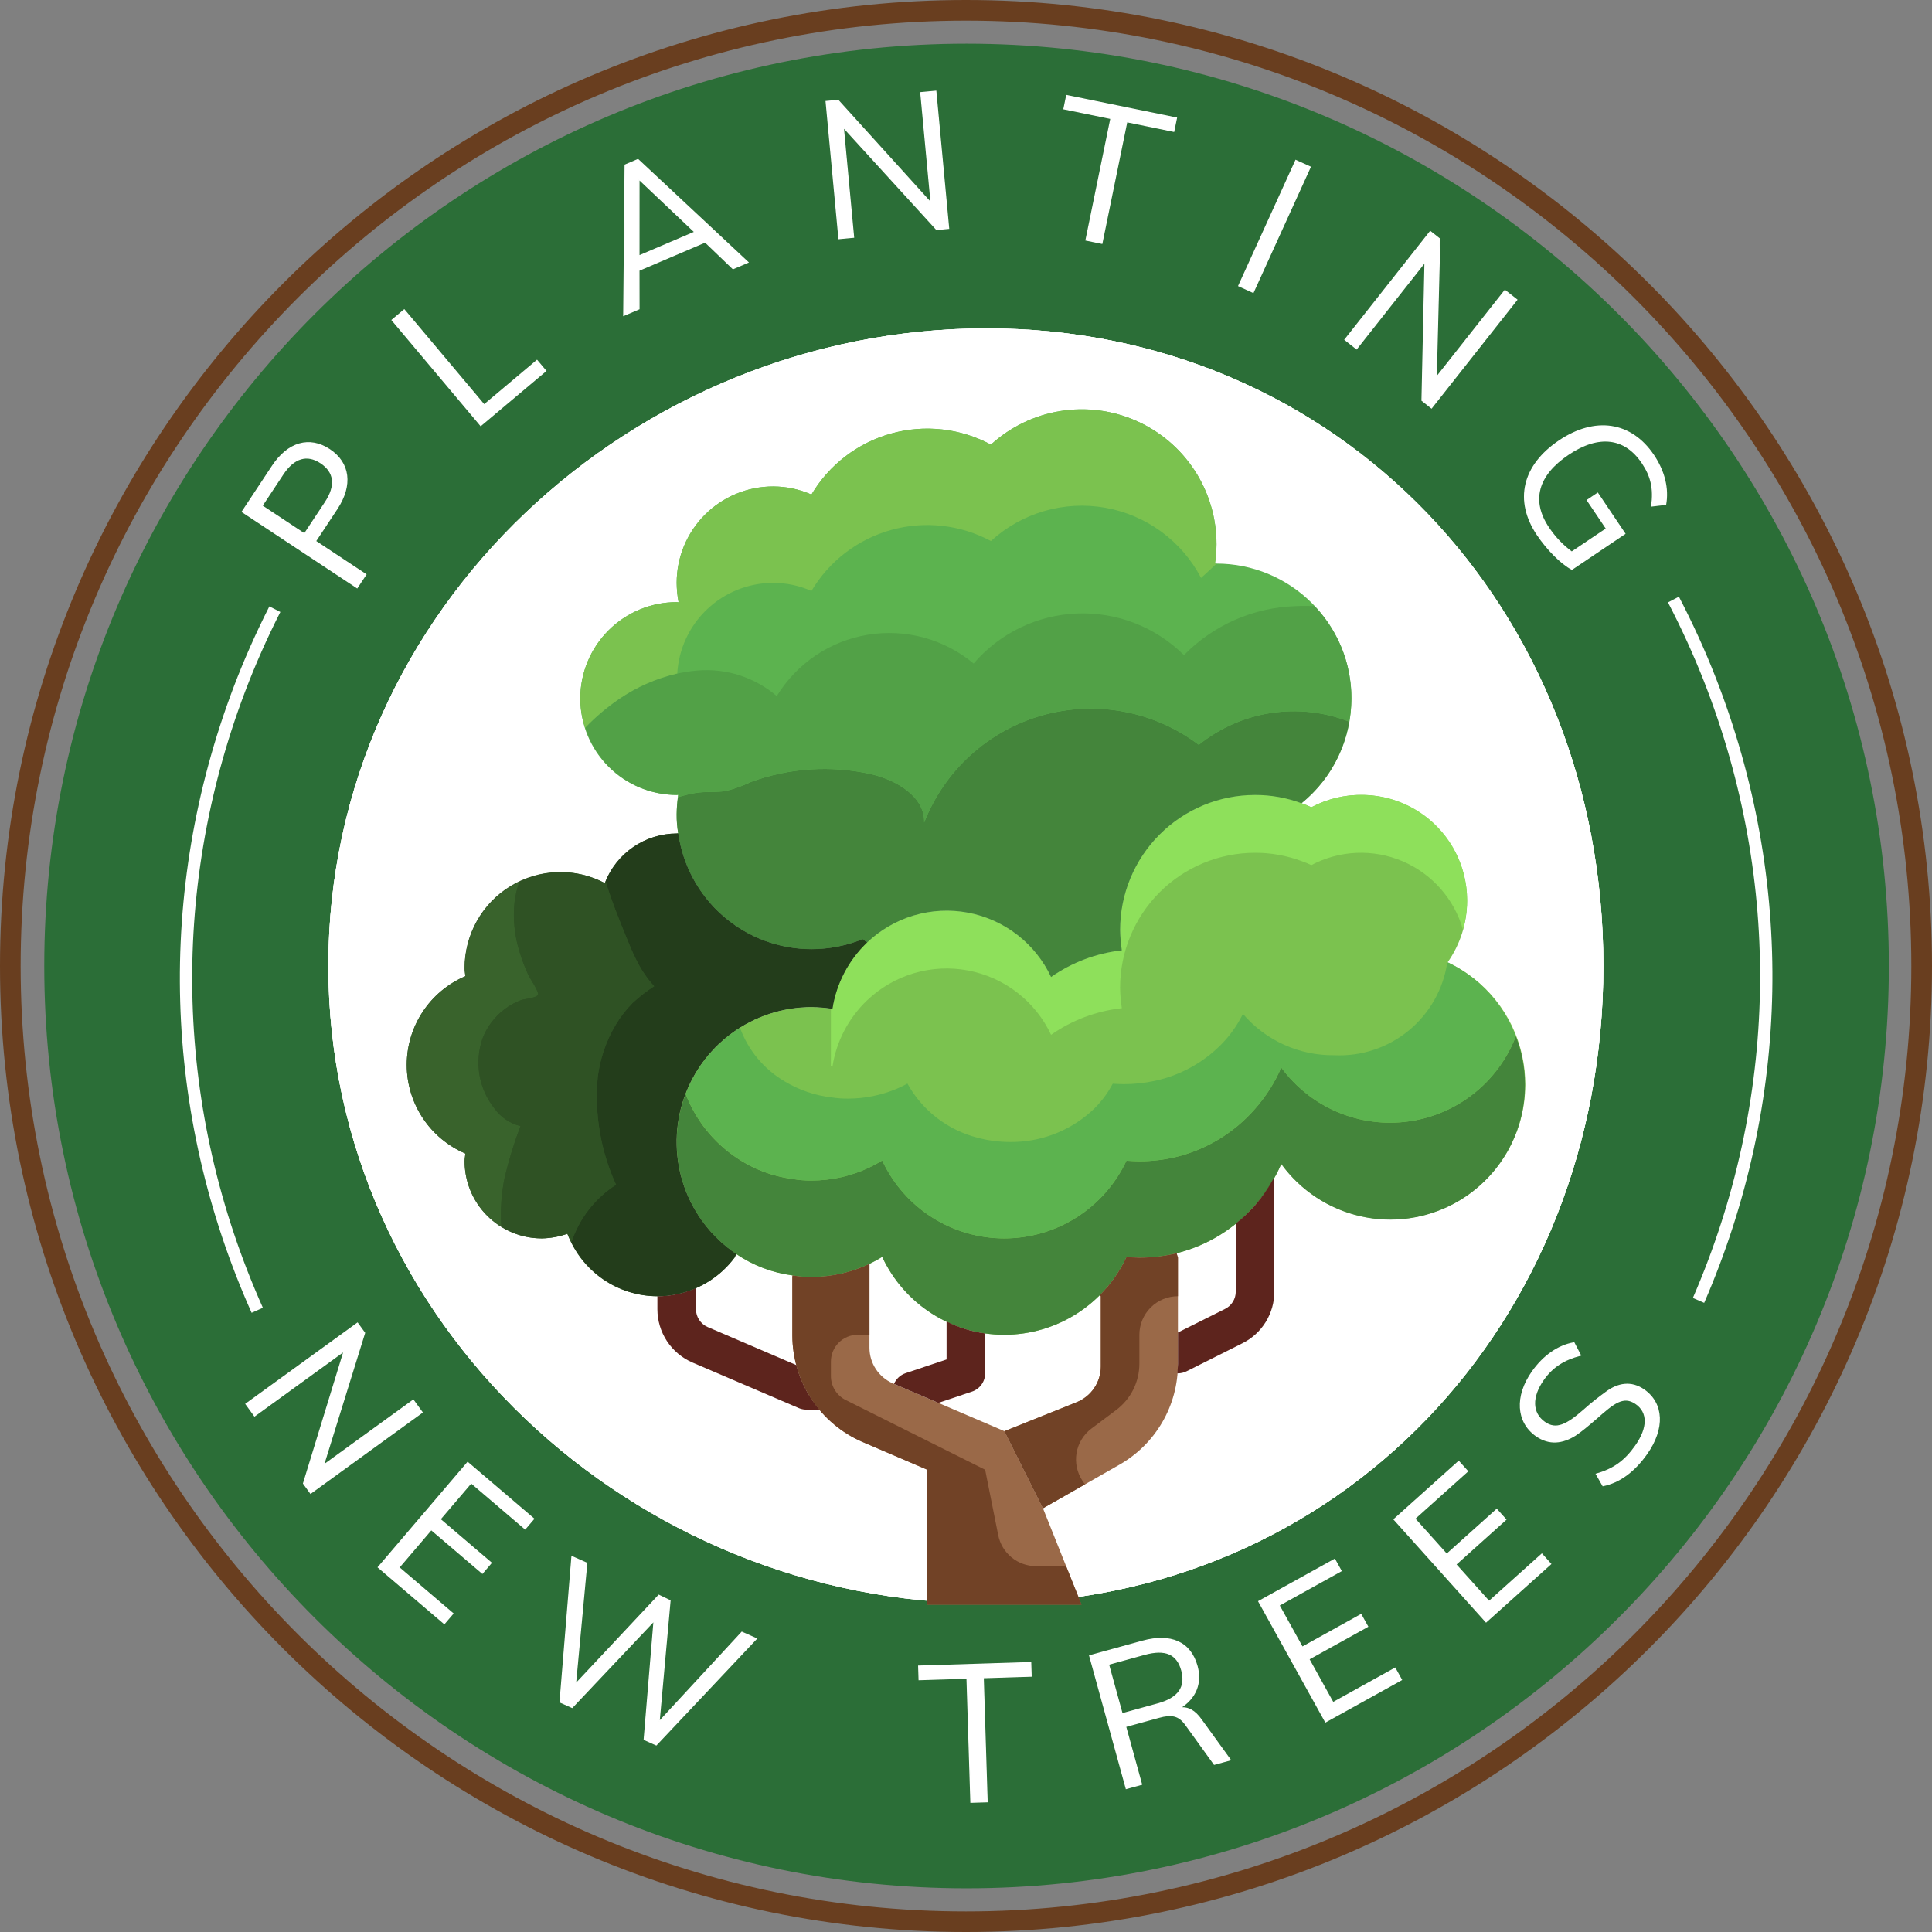 <svg width="1200" height="1200" viewBox="0 0 1200 1200" fill="none" xmlns="http://www.w3.org/2000/svg">
<rect x="0" y="0" width="1200" height="1200" fill="#808080" stroke="none"/>
<path d="M599.986 12.828C276.218 12.828 12.827 276.237 12.827 600.005C12.827 923.783 276.218 1187.22 599.986 1187.22C923.763 1187.22 1187.16 923.783 1187.16 600.005C1187.16 276.237 923.763 12.828 599.986 12.828ZM599.986 1200C269.164 1200 0 930.838 0 600.005C0 269.152 269.164 -1.85236e-05 599.986 -1.85236e-05C930.836 -1.85236e-05 1200 269.152 1200 600.005C1200 930.838 930.836 1200 599.986 1200Z" fill="#693E1F"/>
<path d="M600.318 1172.87C284.452 1172.87 27.489 915.889 27.489 599.986C27.489 284.06 284.452 27.148 600.318 27.148C916.221 27.148 1173.2 284.06 1173.2 599.986C1173.2 915.889 916.221 1172.87 600.318 1172.87Z" fill="#2B6E37"/>
<path d="M599.984 993.316C818.765 993.316 996.83 815.258 996.83 596.41C996.83 377.584 818.765 199.532 599.984 199.532C381.126 199.532 203.148 377.584 203.148 596.41C203.148 815.258 381.126 993.316 599.984 993.316Z" fill="white"/>
<path d="M1058.5 809.235L1051.47 806.191C1104.61 683.722 1107.11 547.802 1058.49 423.495C1052.04 407.017 1044.47 390.41 1036.01 374.15L1042.8 370.612C1051.38 387.117 1059.07 403.978 1065.61 420.707C1114.98 546.918 1112.45 684.885 1058.5 809.235" fill="white"/>
<path d="M156.286 815.407C101.02 691.642 97.017 553.697 145.031 426.977C151.395 410.178 158.898 393.233 167.307 376.642L174.136 380.106C165.84 396.453 158.455 413.143 152.186 429.688C104.893 554.506 108.835 690.381 163.281 812.288L156.286 815.407" fill="white"/>
<g clip-path="url(#clip0)">
<path d="M1008.65 599.936C1008.65 825.682 838.836 1008.68 613.097 1008.68C387.36 1008.68 191.179 825.682 191.179 599.936C191.179 374.191 387.36 191.188 613.097 191.188C838.836 191.188 1008.65 374.191 1008.65 599.936Z" fill="#2B6E37"/>
<path d="M1008.65 599.936C1008.65 825.682 838.836 1008.68 613.097 1008.68C387.36 1008.68 191.179 825.682 191.179 599.936C191.179 374.191 387.36 191.188 613.097 191.188C838.836 191.188 1008.65 374.191 1008.65 599.936Z" fill="#2B6E37"/>
<path d="M1008.65 599.936C1008.65 825.682 838.836 1008.68 613.097 1008.68C387.36 1008.68 191.179 825.682 191.179 599.936C191.179 374.191 387.36 191.188 613.097 191.188C838.836 191.188 1008.65 374.191 1008.65 599.936Z" fill="#2B6E37"/>
<path d="M995.875 599.936C995.875 822.154 831.37 995.91 612.687 995.91C394.003 995.91 203.952 822.154 203.952 599.936C203.952 377.718 394.003 203.962 612.687 203.962C831.37 203.962 995.875 377.718 995.875 599.936Z" fill="white"/>
<path d="M995.875 599.936C995.875 822.154 831.37 995.91 612.687 995.91C394.003 995.91 203.952 822.154 203.952 599.936C203.952 377.718 394.003 203.962 612.687 203.962C831.37 203.962 995.875 377.718 995.875 599.936Z" fill="white"/>
<path d="M995.875 599.936C995.875 822.154 831.37 995.91 612.687 995.91C394.003 995.91 203.952 822.154 203.952 599.936C203.952 377.718 394.003 203.962 612.687 203.962C831.37 203.962 995.875 377.718 995.875 599.936Z" fill="white"/>
<path d="M500.764 863.545L434.784 835.285C430.492 833.415 426.835 830.334 424.262 826.423C421.689 822.51 420.31 817.932 420.295 813.251V805.107L420.056 803.909C434.506 801.05 447.388 792.947 456.219 781.157L457.297 778.881C467.74 786.011 479.721 790.566 492.262 792.175L492.142 793.133V829.537C492.157 841.411 495.118 853.099 500.764 863.545Z" fill="white"/>
<path d="M599.916 825.584V853.006L566.266 864.261L554.531 859.231C550.239 857.364 546.581 854.283 544.008 850.372C541.436 846.458 540.056 841.88 540.041 837.197V784.988C542.754 783.695 545.39 782.257 547.945 780.678C552.988 791.379 560.217 800.906 569.168 808.639C578.12 816.377 588.596 822.148 599.916 825.584Z" fill="white"/>
<path d="M623.865 829.057C634.857 829.088 645.748 826.929 655.905 822.716C666.059 818.501 675.274 812.314 683.019 804.509L683.737 805.107V848.817C683.716 853.595 682.271 858.254 679.581 862.201C676.893 866.148 673.084 869.204 668.65 870.971L623.865 888.933L566.267 864.265L599.913 853.007V825.585C607.687 827.894 615.754 829.065 623.865 829.057Z" fill="white"/>
<path d="M779.531 748.583V802.231C779.529 806.689 778.285 811.055 775.937 814.841C773.587 818.627 770.23 821.685 766.24 823.667L731.633 841.031V781.155L730.795 778.401C749.712 773.693 766.728 763.282 779.531 748.583Z" fill="white"/>
<path d="M731.634 781.157V847.259C731.639 859.923 728.298 872.361 721.947 883.318C715.596 894.275 706.463 903.357 695.471 909.647L647.813 936.831L623.863 888.931L668.648 870.969C673.085 869.201 676.894 866.146 679.582 862.199C682.269 858.252 683.717 853.592 683.735 848.815V805.107L683.017 804.507C689.925 797.65 695.558 789.623 699.663 780.797C702.297 780.917 704.931 781.157 707.687 781.157C715.474 781.162 723.229 780.237 730.796 778.4L731.634 781.157Z" fill="#9A6948"/>
<path d="M566.265 864.267L623.863 888.934L647.812 936.834L671.762 996.711H575.964V912.884L535.73 895.64C522.819 890.061 511.816 880.836 504.073 869.095C496.333 857.351 492.184 843.604 492.141 829.538V793.134L492.261 792.176C496.177 792.864 500.144 793.183 504.117 793.134C516.547 793.109 528.817 790.329 540.039 784.993V837.202C540.055 841.885 541.434 846.463 544.006 850.377C546.579 854.288 550.237 857.366 554.529 859.236L566.265 864.267Z" fill="#9A6948"/>
<path d="M538.607 585.367C527.078 596.349 519.501 610.832 517.051 626.561C512.77 625.899 508.45 625.541 504.12 625.483C486.151 625.47 468.649 631.231 454.203 641.917C439.757 652.603 429.126 667.65 423.88 684.838C418.633 702.026 419.049 720.442 425.067 737.377C431.084 754.309 442.384 768.861 457.299 778.883L456.221 781.159C447.39 792.949 434.507 801.052 420.057 803.911C416.201 804.736 412.266 805.137 408.322 805.109C396.163 805.086 384.301 801.359 374.312 794.428C364.322 787.497 356.68 777.69 352.4 766.309C347.283 768.125 341.903 769.096 336.474 769.183C323.77 769.183 311.587 764.137 302.605 755.152C293.622 746.17 288.575 733.987 288.575 721.283C288.575 719.607 288.934 718.051 289.054 716.493C278.254 711.892 269.044 704.217 262.571 694.423C256.098 684.631 252.646 673.148 252.646 661.409C252.646 649.668 256.098 638.187 262.571 628.395C269.044 618.6 278.254 610.926 289.054 606.323C288.934 604.767 288.575 603.211 288.575 601.533C288.494 591.265 291.076 581.149 296.07 572.177C301.063 563.202 308.298 555.676 317.067 550.332C325.837 544.99 335.841 542.011 346.105 541.687C356.369 541.362 366.542 543.705 375.631 548.485C379.101 539.446 385.224 531.67 393.196 526.177C401.168 520.685 410.615 517.732 420.296 517.709L421.254 517.589C424.058 537.564 433.99 555.852 449.219 569.081C464.449 582.309 483.949 589.582 504.12 589.559C514.997 589.541 525.772 587.428 535.853 583.331C536.719 584.076 537.638 584.756 538.607 585.367Z" fill="#2F5224"/>
<path d="M839.405 433.88C839.415 446.346 836.633 458.655 831.266 469.906C825.901 481.16 818.084 491.067 808.389 498.904C799.157 495.473 789.383 493.729 779.53 493.754C757.3 493.754 735.979 502.586 720.261 518.307C704.54 534.026 695.709 555.347 695.709 577.58C695.765 581.831 696.125 586.072 696.787 590.275C680.984 592.007 665.869 597.691 652.84 606.798C648.015 596.523 640.818 587.541 631.842 580.592C622.865 573.644 612.365 568.93 601.207 566.836C590.051 564.743 578.555 565.331 567.67 568.552C556.788 571.774 546.822 577.534 538.602 585.365C537.633 584.754 536.714 584.074 535.848 583.328C525.767 587.424 514.995 589.536 504.115 589.554C483.944 589.577 464.444 582.304 449.216 569.076C433.985 555.85 424.054 537.562 421.25 517.584C420.564 513.67 420.244 509.703 420.292 505.73C420.309 501.679 420.629 497.637 421.25 493.634C420.891 493.634 420.651 493.754 420.292 493.754C404.412 493.754 389.184 487.447 377.956 476.216C366.726 464.988 360.419 449.76 360.419 433.88C360.419 417.999 366.726 402.77 377.956 391.541C389.184 380.313 404.412 374.005 420.292 374.005C420.771 374.005 421.13 374.124 421.49 374.124C420.723 370.137 420.324 366.089 420.292 362.03C420.292 346.15 426.6 330.92 437.829 319.691C449.056 308.463 464.286 302.154 480.165 302.154C488.373 302.143 496.492 303.857 503.995 307.184C515 288.644 532.739 275.069 553.51 269.29C574.279 263.512 596.481 265.976 615.479 276.169C627.466 265.209 642.382 257.976 658.412 255.351C674.439 252.727 690.883 254.825 705.738 261.39C720.596 267.954 733.218 278.701 742.07 292.32C750.919 305.938 755.614 321.838 755.583 338.079C755.571 342.09 755.249 346.093 754.623 350.054H755.583C777.813 350.054 799.134 358.886 814.852 374.606C830.573 390.327 839.405 411.648 839.405 433.88Z" fill="#5CB34F"/>
<path d="M599.913 825.58C588.591 822.147 578.12 816.373 569.166 808.638C560.215 800.905 552.985 791.378 547.942 780.674C545.388 782.253 542.751 783.691 540.038 784.987C528.814 790.323 516.546 793.103 504.116 793.128C500.143 793.177 496.176 792.858 492.26 792.17C479.719 790.561 467.738 786.006 457.295 778.878C442.38 768.857 431.081 754.305 425.063 737.373C419.046 720.438 418.63 702.021 423.876 684.833C429.123 667.643 439.753 652.599 454.202 641.912C468.648 631.226 486.147 625.463 504.116 625.478C508.446 625.534 512.768 625.895 517.047 626.556C519.5 610.825 527.076 596.345 538.603 585.362C546.823 577.535 556.786 571.771 567.671 568.55C578.557 565.328 590.052 564.741 601.208 566.836C612.367 568.928 622.866 573.644 631.843 580.593C640.82 587.541 648.016 596.521 652.841 606.798C665.87 597.688 680.983 592.004 696.788 590.272C696.126 586.072 695.766 581.829 695.71 577.578C695.71 555.347 704.541 534.026 720.26 518.305C735.981 502.586 757.301 493.754 779.531 493.754C789.382 493.729 799.158 495.471 808.391 498.902C810.475 499.617 812.516 500.458 814.499 501.418C824.536 496.087 835.783 493.443 847.146 493.744C858.509 494.048 869.598 497.287 879.339 503.145C889.08 509.003 897.137 517.283 902.732 527.18C908.324 537.074 911.259 548.248 911.254 559.616C911.228 573.25 907.005 586.548 899.16 597.696C910.73 603.125 920.91 611.129 928.914 621.094C936.917 631.06 942.537 642.725 945.342 655.197C948.144 667.669 948.06 680.616 945.092 693.052C942.126 705.483 936.353 717.073 928.219 726.934C920.082 736.793 909.803 744.664 898.159 749.939C886.515 755.215 873.821 757.759 861.043 757.376C848.268 756.99 835.748 753.689 824.441 747.724C813.137 741.757 803.345 733.288 795.817 722.954C791.768 732.299 786.273 740.947 779.531 748.583C766.728 763.282 749.712 773.69 730.795 778.401C723.228 780.235 715.47 781.16 707.683 781.155C704.93 781.155 702.296 780.915 699.662 780.794C692.91 795.203 682.196 807.394 668.774 815.939C655.353 824.484 639.775 829.034 623.862 829.055C615.754 829.06 607.687 827.89 599.913 825.58Z" fill="#7BC24F"/>
<path d="M863.358 697.331C850.202 697.324 837.233 694.22 825.502 688.27C813.769 682.32 803.602 673.693 795.82 663.083C791.771 672.428 786.276 681.076 779.535 688.709C766.729 703.409 749.715 713.819 730.798 718.528C723.232 720.364 715.473 721.289 707.687 721.282C704.933 721.282 702.299 721.044 699.665 720.924C692.914 735.332 682.2 747.523 668.778 756.068C655.356 764.614 639.776 769.164 623.866 769.182C607.912 769.202 592.288 764.657 578.836 756.086C565.386 747.513 554.664 735.271 547.946 720.804C545.391 722.383 542.752 723.821 540.042 725.114C528.817 730.45 516.547 733.232 504.119 733.258C500.147 733.306 496.177 732.984 492.263 732.3C479.723 730.69 467.742 726.135 457.299 719.008C443.006 709.377 432.026 695.579 425.852 679.49C419.073 697.17 418.492 716.629 424.204 734.683C429.916 752.737 441.582 768.318 457.299 778.882C467.742 786.012 479.723 790.567 492.263 792.174C496.177 792.861 500.147 793.18 504.119 793.132C516.547 793.109 528.817 790.327 540.042 784.99C542.752 783.697 545.391 782.259 547.946 780.678C554.664 795.147 565.386 807.389 578.836 815.96C592.288 824.534 607.912 829.078 623.866 829.058C639.776 829.038 655.356 824.49 668.778 815.945C682.2 807.397 692.914 795.209 699.665 780.798C702.299 780.918 704.933 781.158 707.687 781.158C715.473 781.163 723.232 780.238 730.798 778.404C749.715 773.696 766.729 763.285 779.535 748.586C786.276 740.952 791.771 732.302 795.82 722.96C807.745 739.422 825.257 750.98 845.08 755.471C864.907 759.962 885.688 757.075 903.542 747.357C921.396 737.636 935.096 721.746 942.086 702.658C949.075 683.569 948.873 662.588 941.516 643.637C935.449 659.443 924.73 673.037 910.777 682.622C896.821 692.209 880.288 697.339 863.358 697.331Z" fill="#44853B"/>
<path d="M899.446 597.858L898.907 597.942C896.401 614.499 887.848 629.538 874.899 640.156C861.947 650.773 845.524 656.212 828.796 655.422C818.026 655.563 807.356 653.335 797.541 648.898C787.726 644.458 779.007 637.918 772 629.735C768.516 636.847 763.889 643.339 758.302 648.954C747.093 660.215 732.859 667.984 717.324 671.325C710.938 672.697 704.421 673.389 697.889 673.384C695.567 673.384 693.352 673.205 691.134 673.108C687.604 679.842 682.863 685.872 677.148 690.891C663.412 702.932 645.719 709.487 627.454 709.308C620.661 709.316 613.894 708.439 607.326 706.697C598.124 704.375 589.498 700.185 581.979 694.394C574.461 688.602 568.21 681.329 563.617 673.024C561.499 674.222 559.282 675.264 556.972 676.258C547.408 680.282 537.136 682.359 526.759 682.364C523.426 682.402 520.092 682.162 516.796 681.646C506.389 680.486 496.355 677.083 487.388 671.673C474.541 664.141 464.724 652.364 459.63 638.37C444.233 648.047 432.399 662.468 425.909 679.454C432.084 695.546 443.063 709.341 457.354 718.972C467.797 726.1 479.78 730.655 492.321 732.264C496.214 732.959 500.161 733.291 504.115 733.258C516.546 733.232 528.816 730.453 540.041 725.116C542.751 723.824 545.387 722.383 547.942 720.804C554.663 735.271 565.382 747.516 578.835 756.087C592.287 764.66 607.911 769.202 623.862 769.184C639.774 769.164 655.352 764.617 668.774 756.069C682.196 747.523 692.91 735.332 699.662 720.924C702.295 721.044 704.929 721.284 707.686 721.284C715.472 721.289 723.23 720.365 730.794 718.53C749.714 713.82 766.727 703.412 779.534 688.712C786.273 681.079 791.77 672.429 795.819 663.086C804.696 675.211 816.677 684.722 830.5 690.621C844.323 696.519 859.479 698.589 874.378 696.611C889.276 694.631 903.365 688.682 915.169 679.38C926.974 670.076 936.058 657.768 941.466 643.745C933.897 623.607 918.843 607.167 899.446 597.858Z" fill="#5CB34F"/>
<path d="M500.765 863.545C498.093 858.582 496.018 853.319 494.585 847.87L439.585 824.267C437.431 823.335 435.595 821.797 434.295 819.843C432.998 817.886 432.293 815.597 432.269 813.249V799.957C428.354 801.717 424.258 803.043 420.054 803.909C416.199 804.734 412.263 805.135 408.319 805.107V813.249C408.334 820.274 410.4 827.141 414.263 833.009C418.127 838.877 423.619 843.489 430.065 846.276L496.057 874.561C497.347 875.118 498.726 875.443 500.129 875.519L509.458 876.01C506.122 872.178 503.207 867.998 500.765 863.545Z" fill="#5D241D"/>
<path d="M587.938 820.807V844.384L562.468 852.911C560.869 853.45 559.403 854.321 558.166 855.466C556.927 856.61 555.944 858.005 555.282 859.556L566.252 864.261L582.813 871.353L603.697 864.359C606.08 863.564 608.155 862.041 609.623 860.003C611.095 857.967 611.887 855.517 611.887 853.006V828.195C603.551 827.068 595.458 824.572 587.938 820.807Z" fill="#5D241D"/>
<path d="M791.183 731.687C787.924 737.726 784.015 743.389 779.532 748.586C775.884 752.719 771.876 756.52 767.558 759.949V802.234C767.563 804.474 766.94 806.671 765.76 808.577C764.58 810.483 762.886 812.018 760.876 813.009L731.633 827.632V847.26C731.633 849.199 731.406 851.092 731.25 853.008H731.633C733.498 853.01 735.335 852.573 736.998 851.738L771.595 834.374C777.585 831.413 782.625 826.833 786.146 821.151C789.666 815.469 791.523 808.917 791.508 802.234V733.258C791.444 732.726 791.334 732.2 791.183 731.687Z" fill="#5D241D"/>
<path d="M643.5 972.761C637.964 972.761 632.595 970.845 628.311 967.335C624.026 963.822 621.091 958.935 620.008 953.504L611.89 912.884L525.299 869.583C522.533 868.201 520.208 866.078 518.581 863.449C516.956 860.82 516.092 857.79 516.092 854.699V845.717C516.092 841.3 517.845 837.062 520.969 833.938C524.093 830.813 528.331 829.061 532.748 829.061H540.039V784.993C528.817 790.329 516.547 793.109 504.117 793.134C500.144 793.183 496.177 792.864 492.261 792.176L492.141 793.134V829.538C492.184 843.604 496.333 857.351 504.073 869.095C511.816 880.836 522.819 890.061 535.73 895.64L575.964 912.884V996.711H671.762L662.182 972.761H643.5Z" fill="#714226"/>
<path d="M730.796 778.4C723.229 780.237 715.474 781.162 707.687 781.157C704.931 781.157 702.297 780.917 699.663 780.797C695.558 789.623 689.925 797.65 683.017 804.507L683.735 805.107V848.815C683.717 853.592 682.269 858.252 679.582 862.199C676.894 866.146 673.085 869.201 668.648 870.969L623.863 888.931L647.813 936.831L673.846 921.983L672.349 919.755C668.954 914.659 667.641 908.459 668.676 902.427C669.713 896.393 673.019 890.987 677.916 887.314L693.315 875.759C697.778 872.412 701.4 868.074 703.894 863.085C706.387 858.096 707.687 852.596 707.687 847.019V829.057C707.687 822.704 710.208 816.613 714.699 812.12C719.193 807.628 725.283 805.107 731.634 805.107V781.157L730.796 778.4Z" fill="#714226"/>
<path d="M845.394 493.754C834.621 493.734 824.012 496.365 814.499 501.418C812.516 500.457 810.478 499.617 808.391 498.904C799.158 495.473 789.385 493.729 779.531 493.754C757.301 493.754 735.981 502.586 720.262 518.307C704.541 534.026 695.71 555.347 695.71 577.58C695.766 581.831 696.127 586.072 696.788 590.272C680.986 592.007 665.87 597.691 652.842 606.798C646.281 592.901 635.435 581.476 621.895 574.206C608.356 566.938 592.839 564.207 577.632 566.422C562.424 568.634 548.331 575.672 537.423 586.499C526.517 597.323 519.374 611.366 517.047 626.556L516.092 626.439V662.362L517.047 662.482C519.5 646.751 527.077 632.268 538.603 621.288C546.824 613.458 556.789 607.697 567.672 604.476C578.557 601.255 590.052 600.667 601.208 602.762C612.367 604.854 622.866 609.57 631.843 616.519C640.82 623.465 648.016 632.447 652.842 642.725C665.87 633.615 680.986 627.93 696.788 626.198C696.127 621.998 695.766 617.755 695.71 613.504C695.71 591.273 704.541 569.952 720.262 554.231C735.981 538.512 757.301 529.68 779.531 529.68C789.385 529.655 799.158 531.397 808.391 534.828C810.478 535.543 812.516 536.381 814.499 537.344C823.159 532.751 832.736 530.15 842.53 529.729C852.322 529.307 862.088 531.08 871.108 534.915C880.131 538.747 888.183 544.546 894.68 551.888C901.173 559.23 905.948 567.929 908.656 577.353C911.499 567.574 912.018 557.263 910.171 547.249C908.324 537.232 904.162 527.787 898.018 519.666C891.872 511.545 883.912 504.972 874.777 500.473C865.639 495.974 855.577 493.672 845.394 493.754Z" fill="#8EE05B"/>
<path d="M744.591 462.627C730.891 452.268 714.976 445.227 698.097 442.056C681.219 438.884 663.833 439.665 647.307 444.341C630.781 449.018 615.564 457.459 602.85 469.003C590.135 480.55 580.267 494.885 574.024 510.885C574.478 494.767 556.829 484.541 541.118 480.875C516.295 475.278 490.384 476.941 466.48 485.665C461.358 488.12 455.996 490.031 450.481 491.377C444.327 492.251 437.968 491.497 431.73 492.575C428.148 493.216 424.609 494.077 421.132 495.15C420.619 498.655 420.339 502.194 420.294 505.737C420.246 509.709 420.566 513.677 421.252 517.591C424.055 537.566 433.987 555.854 449.217 569.083C464.447 582.311 483.946 589.584 504.117 589.561C514.995 589.543 525.77 587.43 535.848 583.335C536.716 584.078 537.636 584.758 538.604 585.369C546.825 577.541 556.788 571.78 567.673 568.559C578.558 565.337 590.051 564.75 601.21 566.842C612.365 568.934 622.865 573.65 631.842 580.599C640.821 587.548 648.017 596.53 652.84 606.805C665.871 597.697 680.984 592.013 696.787 590.279C696.125 586.079 695.768 581.838 695.711 577.587C695.711 555.354 704.543 534.032 720.261 518.314C735.982 502.592 757.303 493.761 779.533 493.761C789.383 493.735 799.157 495.48 808.392 498.911C824.077 486.168 834.61 468.17 838.04 448.257C822.58 442.201 805.794 440.34 789.383 442.864C772.97 445.388 757.517 452.204 744.591 462.627Z" fill="#44853B"/>
<path d="M816.509 376.4C812.557 376.4 808.605 376.221 804.643 376.484C778.491 377.329 753.676 388.233 735.37 406.925C726.669 398.273 716.277 391.508 704.845 387.055C693.411 382.602 681.185 380.556 668.923 381.045C656.663 381.534 644.636 384.547 633.595 389.897C622.552 395.246 612.732 402.816 604.749 412.134C595.716 404.606 585.165 399.113 573.815 396.027C562.468 392.942 550.589 392.338 538.986 394.255C527.385 396.174 516.332 400.569 506.581 407.142C496.827 413.716 488.607 422.313 482.476 432.348C475.755 426.603 467.966 422.239 459.556 419.509C451.144 416.777 442.279 415.732 433.464 416.433C415.817 417.949 398.88 424.095 384.368 434.252C376.838 439.426 369.856 445.357 363.532 451.952C367.333 464.04 374.88 474.609 385.084 482.125C395.289 489.638 407.618 493.713 420.292 493.756C420.651 493.756 420.891 493.636 421.25 493.636C421.178 494.127 421.25 494.63 421.13 495.121C424.607 494.048 428.146 493.189 431.728 492.545C437.967 491.467 444.325 492.224 450.479 491.35C455.995 490.004 461.357 488.09 466.479 485.638C490.382 476.913 516.293 475.25 541.116 480.848C556.827 484.44 574.477 494.737 574.022 510.855C580.268 494.86 590.136 480.526 602.853 468.981C615.57 457.439 630.788 449.001 647.313 444.327C663.839 439.654 681.223 438.874 698.098 442.048C714.977 445.221 730.889 452.263 744.589 462.62C757.511 452.207 772.956 445.396 789.359 442.872C805.759 440.348 822.538 442.205 837.99 448.25C840.361 435.424 839.643 422.215 835.896 409.721C832.145 397.227 825.475 385.805 816.437 376.4H816.509Z" fill="#52A147"/>
<path d="M313.495 731.318C316.071 720.476 319.347 709.81 323.302 699.392C316.841 697.824 311.151 694.002 307.256 688.614C302.438 682.6 299.216 675.47 297.887 667.878C296.558 660.29 297.165 652.486 299.652 645.195C302.4 637.881 307.177 631.504 313.423 626.811C316.502 624.464 319.907 622.576 323.529 621.206C325.924 620.31 333.325 619.914 334.163 617.796C334.905 615.916 329.038 607.544 328.175 605.534C325.999 600.825 324.159 595.971 322.667 591.008C319.613 581.185 318.562 570.849 319.578 560.615C320.109 556.246 321.105 551.947 322.547 547.788C312.398 552.639 303.825 560.257 297.815 569.763C291.805 579.272 288.602 590.285 288.575 601.533C288.575 603.209 288.934 604.767 289.054 606.323C278.254 610.924 269.044 618.598 262.571 628.393C256.098 638.187 252.646 649.668 252.646 661.407C252.646 673.148 256.098 684.629 262.571 694.423C269.044 704.218 278.254 711.892 289.054 716.493C288.934 718.049 288.575 719.607 288.575 721.283C288.575 729.458 290.675 737.495 294.673 744.623C298.672 751.753 304.435 757.736 311.411 761.997C310.704 751.725 311.406 741.404 313.495 731.318Z" fill="#39632C"/>
<path d="M535.851 583.331C525.771 587.428 514.998 589.541 504.118 589.559C483.947 589.582 464.448 582.309 449.22 569.081C433.989 555.852 424.057 537.564 421.254 517.589L420.296 517.709C410.821 517.739 401.566 520.58 393.706 525.871C385.845 531.159 379.729 538.665 376.134 547.43C379.882 559.728 384.743 571.717 389.629 583.619C391.21 587.5 392.802 591.378 394.706 595.115C397.67 601.476 401.583 607.352 406.31 612.538C401.547 615.606 397.059 619.086 392.898 622.933C388.863 627.036 385.332 631.606 382.384 636.549C376.499 646.449 372.715 657.454 371.272 668.881C369.14 691.812 373.059 714.901 382.636 735.844C369.562 744.221 359.767 756.839 354.891 771.579C359.772 781.604 367.367 790.059 376.81 795.986C386.255 801.911 397.171 805.073 408.321 805.109C412.265 805.137 416.201 804.736 420.056 803.911C434.507 801.052 447.388 792.949 456.22 781.159L457.298 778.883C442.383 768.861 431.084 754.309 425.066 737.377C419.049 720.442 418.633 702.026 423.879 684.838C429.126 667.65 439.756 652.603 454.202 641.917C468.65 631.231 486.149 625.47 504.118 625.483C508.448 625.541 512.771 625.899 517.052 626.561C519.499 610.832 527.079 596.349 538.605 585.367C537.64 584.756 536.717 584.076 535.851 583.331Z" fill="#233D1B"/>
<path d="M382.632 735.892C373.055 714.949 369.136 691.86 371.268 668.929C372.711 657.502 376.495 646.496 382.38 636.597C385.328 631.654 388.859 627.081 392.894 622.981C397.055 619.133 401.543 615.654 406.306 612.586C401.579 607.4 397.666 601.524 394.702 595.163C392.798 591.425 391.206 587.547 389.625 583.667C384.739 571.765 379.878 559.717 376.13 547.477C375.974 547.837 375.77 548.172 375.627 548.532C367.475 544.169 358.395 541.831 349.15 541.711C339.906 541.591 330.768 543.696 322.507 547.85C321.065 552.007 320.069 556.306 319.538 560.675C318.522 570.911 319.573 581.245 322.627 591.068C324.119 596.031 325.959 600.888 328.135 605.593C329.057 607.604 334.925 615.976 334.123 617.856C333.284 619.974 325.884 620.37 323.489 621.269C319.867 622.636 316.462 624.524 313.383 626.871C307.137 631.564 302.359 637.941 299.612 645.255C297.125 652.546 296.518 660.35 297.847 667.94C299.176 675.53 302.398 682.66 307.216 688.676C311.112 694.062 316.801 697.883 323.262 699.452C319.299 709.87 316.015 720.536 313.431 731.378C311.367 741.446 310.686 751.749 311.407 761.998C318.927 766.686 327.609 769.174 336.47 769.184C341.899 769.097 347.278 768.124 352.396 766.31C353.102 768.155 354.025 769.902 354.887 771.627C359.763 756.886 369.558 744.269 382.632 735.892Z" fill="#2F5224"/>
<path d="M384.368 434.251C395.377 426.739 407.683 421.336 420.663 418.312C421.539 403.114 428.186 388.824 439.246 378.363C450.305 367.902 464.943 362.059 480.165 362.029C488.373 362.018 496.492 363.732 503.995 367.059C515 348.519 532.739 334.944 553.51 329.165C574.279 323.387 596.481 325.851 615.479 336.044C624.921 327.391 636.225 321.025 648.521 317.437C660.816 313.848 673.768 313.133 686.385 315.347C698.997 317.561 710.934 322.644 721.273 330.205C731.609 337.766 740.069 347.601 746.004 358.952C751.846 353.767 755.583 350.054 755.583 350.054H754.623C755.249 346.093 755.571 342.09 755.583 338.079C755.614 321.838 750.919 305.938 742.07 292.32C733.218 278.701 720.596 267.954 705.738 261.39C690.883 254.825 674.439 252.727 658.412 255.351C642.382 257.976 627.466 265.209 615.479 276.169C596.481 265.976 574.279 263.512 553.51 269.29C532.739 275.069 515 288.644 503.995 307.184C496.492 303.857 488.373 302.143 480.165 302.154C464.286 302.154 449.056 308.463 437.829 319.691C426.6 330.92 420.292 346.15 420.292 362.029C420.324 366.089 420.723 370.137 421.49 374.124C421.13 374.124 420.771 374.004 420.292 374.004C404.412 374.004 389.184 380.313 377.956 391.541C366.726 402.77 360.419 417.999 360.419 433.879C360.478 442.883 362.626 451.75 366.694 459.782C365.449 457.248 364.381 454.632 363.496 451.949C369.833 445.355 376.826 439.424 384.368 434.251Z" fill="#7BC24F"/>
</g>
<path d="M227.234 356.842L195.957 336.153L209.275 316.018C218.972 301.357 217.167 287.518 204.656 279.242C192.341 271.096 179.029 274.654 169.202 289.511L150.453 317.856L221.803 365.052L227.234 356.842ZM162.726 314.171L175.656 294.623C182.638 284.067 190.82 281.892 199.226 287.452C207.827 293.142 209.027 301.523 202.045 312.079L189.115 331.627L162.726 314.171Z" fill="white"/>
<path d="M227.234 356.842L227.525 357.035L227.719 356.743L227.427 356.55L227.234 356.842ZM195.957 336.153L195.665 335.96L195.472 336.252L195.764 336.445L195.957 336.153ZM150.453 317.856L150.161 317.663L149.968 317.955L150.26 318.148L150.453 317.856ZM221.803 365.052L221.61 365.344L221.902 365.537L222.095 365.245L221.803 365.052ZM162.726 314.171L162.434 313.978L162.241 314.27L162.533 314.463L162.726 314.171ZM189.115 331.627L188.922 331.919L189.214 332.112L189.407 331.82L189.115 331.627ZM227.427 356.55L196.15 335.861L195.764 336.445L227.04 357.134L227.427 356.55ZM196.249 336.346L209.567 316.211L208.983 315.825L195.665 335.96L196.249 336.346ZM209.567 316.211C214.447 308.833 216.457 301.625 215.641 295.192C214.823 288.75 211.178 283.136 204.85 278.95L204.463 279.534C210.646 283.624 214.158 289.067 214.946 295.28C215.736 301.501 213.8 308.543 208.983 315.825L209.567 316.211ZM204.85 278.95C198.62 274.829 192.108 273.654 185.901 275.414C179.701 277.171 173.854 281.842 168.91 289.318L169.494 289.704C174.376 282.323 180.099 277.786 186.091 276.087C192.075 274.39 198.378 275.509 204.463 279.534L204.85 278.95ZM168.91 289.318L150.161 317.663L150.745 318.049L169.494 289.704L168.91 289.318ZM150.26 318.148L221.61 365.344L221.996 364.76L150.646 317.564L150.26 318.148ZM222.095 365.245L227.525 357.035L226.942 356.649L221.511 364.859L222.095 365.245ZM163.018 314.364L175.948 294.816L175.364 294.43L162.434 313.978L163.018 314.364ZM175.948 294.816C179.414 289.576 183.146 286.466 187.006 285.33C190.853 284.198 194.894 285.007 199.033 287.744L199.419 287.16C195.152 284.338 190.899 283.454 186.808 284.658C182.73 285.859 178.88 289.114 175.364 294.43L175.948 294.816ZM199.033 287.744C203.271 290.548 205.645 293.984 206.132 297.983C206.62 301.995 205.22 306.645 201.753 311.886L202.337 312.272C205.853 306.957 207.343 302.138 206.827 297.898C206.309 293.646 203.781 290.046 199.419 287.16L199.033 287.744ZM201.753 311.886L188.823 331.434L189.407 331.82L202.337 312.272L201.753 311.886ZM189.308 331.335L162.919 313.879L162.533 314.463L188.922 331.919L189.308 331.335Z" fill="white"/>
<path d="M333.532 223.899L300.701 251.498L251.084 192.473L243.549 198.807L298.595 264.291L338.961 230.358L333.532 223.899Z" fill="white"/>
<path d="M333.532 223.899L333.799 223.674L333.574 223.406L333.306 223.631L333.532 223.899ZM300.701 251.498L300.433 251.724L300.658 251.992L300.926 251.766L300.701 251.498ZM251.084 192.473L251.351 192.248L251.126 191.98L250.858 192.205L251.084 192.473ZM243.549 198.807L243.323 198.539L243.055 198.765L243.281 199.032L243.549 198.807ZM298.595 264.291L298.327 264.517L298.552 264.785L298.82 264.559L298.595 264.291ZM338.961 230.358L339.186 230.626L339.454 230.4L339.229 230.132L338.961 230.358ZM333.306 223.631L300.475 251.231L300.926 251.766L333.757 224.167L333.306 223.631ZM300.968 251.273L251.351 192.248L250.816 192.698L300.433 251.724L300.968 251.273ZM250.858 192.205L243.323 198.539L243.774 199.075L251.309 192.741L250.858 192.205ZM243.281 199.032L298.327 264.517L298.863 264.066L243.816 198.582L243.281 199.032ZM298.82 264.559L339.186 230.626L338.736 230.09L298.37 264.024L298.82 264.559ZM339.229 230.132L333.799 223.674L333.264 224.124L338.693 230.583L339.229 230.132Z" fill="white"/>
<path d="M396.257 99.094L388.283 102.502L387.419 195.904L396.901 191.851L396.864 167.908L438.028 150.315L455.306 166.889L464.574 162.929L396.257 99.094ZM431.571 144.154L396.873 158.983L396.891 111.313L431.571 144.154Z" fill="white"/>
<path d="M396.257 99.094L396.496 98.838L396.329 98.683L396.119 98.772L396.257 99.094ZM388.283 102.502L388.145 102.18L387.935 102.27L387.933 102.499L388.283 102.502ZM387.419 195.904L387.069 195.901L387.064 196.436L387.556 196.226L387.419 195.904ZM396.901 191.851L397.039 192.173L397.252 192.082L397.251 191.851L396.901 191.851ZM396.864 167.908L396.727 167.586L396.514 167.677L396.514 167.909L396.864 167.908ZM438.028 150.315L438.27 150.063L438.103 149.902L437.89 149.993L438.028 150.315ZM455.306 166.889L455.064 167.142L455.231 167.302L455.444 167.211L455.306 166.889ZM464.574 162.929L464.711 163.251L465.205 163.04L464.812 162.673L464.574 162.929ZM431.571 144.154L431.709 144.475L432.199 144.266L431.812 143.899L431.571 144.154ZM396.873 158.983L396.523 158.983L396.523 159.514L397.011 159.305L396.873 158.983ZM396.891 111.313L397.132 111.058L396.541 110.499L396.541 111.312L396.891 111.313ZM396.119 98.772L388.145 102.18L388.42 102.824L396.395 99.416L396.119 98.772ZM387.933 102.499L387.069 195.901L387.769 195.907L388.633 102.505L387.933 102.499ZM387.556 196.226L397.039 192.173L396.764 191.529L387.281 195.582L387.556 196.226ZM397.251 191.851L397.214 167.908L396.514 167.909L396.551 191.852L397.251 191.851ZM397.002 168.23L438.165 150.637L437.89 149.993L396.727 167.586L397.002 168.23ZM437.785 150.568L455.064 167.142L455.549 166.637L438.27 150.063L437.785 150.568ZM455.444 167.211L464.711 163.251L464.436 162.607L455.169 166.568L455.444 167.211ZM464.812 162.673L396.496 98.838L396.018 99.35L464.335 163.184L464.812 162.673ZM431.434 143.832L396.736 158.661L397.011 159.305L431.709 144.475L431.434 143.832ZM397.223 158.983L397.241 111.313L396.541 111.312L396.523 158.983L397.223 158.983ZM396.65 111.567L431.331 144.408L431.812 143.899L397.132 111.058L396.65 111.567Z" fill="white"/>
<path d="M520.585 62.342L513.117 63.04L521.079 148.215L530.18 147.365L523.789 78.991L581.752 142.544L589.219 141.846L581.258 56.67L571.923 57.543L578.336 126.15L520.585 62.342Z" fill="white"/>
<path d="M520.585 62.342L520.844 62.107L520.726 61.977L520.552 61.993L520.585 62.342ZM513.117 63.04L513.085 62.691L512.736 62.724L512.769 63.072L513.117 63.04ZM521.079 148.215L520.73 148.248L520.763 148.597L521.111 148.564L521.079 148.215ZM530.18 147.365L530.212 147.713L530.561 147.681L530.528 147.332L530.18 147.365ZM523.789 78.991L524.047 78.755L523.343 77.983L523.44 79.023L523.789 78.991ZM581.752 142.544L581.493 142.78L581.611 142.909L581.784 142.892L581.752 142.544ZM589.219 141.846L589.252 142.194L589.6 142.162L589.568 141.813L589.219 141.846ZM581.258 56.67L581.606 56.638L581.573 56.289L581.225 56.322L581.258 56.67ZM571.923 57.543L571.891 57.194L571.542 57.227L571.575 57.575L571.923 57.543ZM578.336 126.15L578.077 126.385L578.782 127.165L578.685 126.117L578.336 126.15ZM520.552 61.993L513.085 62.691L513.15 63.388L520.617 62.69L520.552 61.993ZM512.769 63.072L520.73 148.248L521.427 148.183L513.466 63.007L512.769 63.072ZM521.111 148.564L530.212 147.713L530.147 147.016L521.046 147.867L521.111 148.564ZM530.528 147.332L524.137 78.958L523.44 79.023L529.831 147.397L530.528 147.332ZM523.53 79.227L581.493 142.78L582.01 142.308L524.047 78.755L523.53 79.227ZM581.784 142.892L589.252 142.194L589.186 141.497L581.719 142.195L581.784 142.892ZM589.568 141.813L581.606 56.638L580.909 56.703L588.871 141.878L589.568 141.813ZM581.225 56.322L571.891 57.194L571.956 57.891L581.29 57.019L581.225 56.322ZM571.575 57.575L577.988 126.183L578.685 126.117L572.272 57.51L571.575 57.575ZM578.596 125.915L520.844 62.107L520.325 62.577L578.077 126.385L578.596 125.915Z" fill="white"/>
<path d="M699.871 75.598L729.031 81.569L730.724 73.302L662.529 59.34L660.837 67.606L689.997 73.577L674.532 149.119L684.405 151.141L699.871 75.598Z" fill="white"/>
<path d="M699.871 75.598L699.941 75.255L699.598 75.185L699.528 75.528L699.871 75.598ZM729.031 81.569L728.961 81.911L729.304 81.982L729.374 81.639L729.031 81.569ZM730.724 73.302L731.067 73.373L731.137 73.03L730.794 72.96L730.724 73.302ZM662.529 59.34L662.599 58.998L662.256 58.927L662.186 59.27L662.529 59.34ZM660.837 67.606L660.494 67.536L660.424 67.879L660.766 67.949L660.837 67.606ZM689.997 73.577L690.34 73.647L690.41 73.304L690.068 73.234L689.997 73.577ZM674.532 149.119L674.189 149.049L674.119 149.392L674.462 149.462L674.532 149.119ZM684.405 151.141L684.335 151.484L684.678 151.554L684.748 151.211L684.405 151.141ZM699.801 75.941L728.961 81.911L729.102 81.226L699.941 75.255L699.801 75.941ZM729.374 81.639L731.067 73.373L730.381 73.232L728.689 81.498L729.374 81.639ZM730.794 72.96L662.599 58.998L662.459 59.683L730.654 73.645L730.794 72.96ZM662.186 59.27L660.494 67.536L661.18 67.677L662.872 59.411L662.186 59.27ZM660.766 67.949L689.927 73.92L690.068 73.234L660.907 67.263L660.766 67.949ZM689.655 73.507L674.189 149.049L674.875 149.189L690.34 73.647L689.655 73.507ZM674.462 149.462L684.335 151.484L684.475 150.798L674.602 148.776L674.462 149.462ZM684.748 151.211L700.214 75.668L699.528 75.528L684.062 151.071L684.748 151.211Z" fill="white"/>
<path d="M813.811 103.737L804.852 99.659L769.41 177.519L778.369 181.597L813.811 103.737Z" fill="white"/>
<path d="M813.811 103.737L814.13 103.882L814.275 103.564L813.956 103.419L813.811 103.737ZM804.852 99.659L804.997 99.34L804.679 99.195L804.534 99.514L804.852 99.659ZM769.41 177.519L769.092 177.374L768.947 177.692L769.265 177.837L769.41 177.519ZM778.369 181.597L778.224 181.916L778.543 182.061L778.688 181.742L778.369 181.597ZM813.956 103.419L804.997 99.34L804.707 99.978L813.666 104.056L813.956 103.419ZM804.534 99.514L769.092 177.374L769.729 177.664L805.171 99.804L804.534 99.514ZM769.265 177.837L778.224 181.916L778.514 181.279L769.555 177.2L769.265 177.837ZM778.688 181.742L814.13 103.882L813.493 103.592L778.051 181.452L778.688 181.742Z" fill="white"/>
<path d="M894.267 148.464L888.379 143.819L835.393 210.981L842.57 216.643L885.103 162.729L883.234 248.726L889.122 253.371L942.108 186.209L934.748 180.402L892.069 234.5L894.267 148.464Z" fill="white"/>
<path d="M894.267 148.464L894.617 148.473L894.621 148.298L894.484 148.189L894.267 148.464ZM888.379 143.819L888.596 143.544L888.321 143.327L888.104 143.602L888.379 143.819ZM835.393 210.981L835.119 210.764L834.902 211.039L835.177 211.256L835.393 210.981ZM842.57 216.643L842.353 216.918L842.628 217.134L842.844 216.86L842.57 216.643ZM885.103 162.729L885.453 162.736L885.476 161.691L884.828 162.512L885.103 162.729ZM883.234 248.726L882.884 248.718L882.88 248.892L883.017 249L883.234 248.726ZM889.122 253.371L888.905 253.646L889.18 253.863L889.397 253.588L889.122 253.371ZM942.108 186.209L942.382 186.425L942.599 186.151L942.324 185.934L942.108 186.209ZM934.748 180.402L934.964 180.127L934.69 179.91L934.473 180.185L934.748 180.402ZM892.069 234.5L891.719 234.491L891.692 235.542L892.344 234.717L892.069 234.5ZM894.484 148.189L888.596 143.544L888.162 144.093L894.05 148.739L894.484 148.189ZM888.104 143.602L835.119 210.764L835.668 211.198L888.654 144.035L888.104 143.602ZM835.177 211.256L842.353 216.918L842.786 216.368L835.61 210.706L835.177 211.256ZM842.844 216.86L885.378 162.946L884.828 162.512L842.295 216.426L842.844 216.86ZM884.753 162.721L882.884 248.718L883.584 248.733L885.453 162.736L884.753 162.721ZM883.017 249L888.905 253.646L889.339 253.096L883.451 248.451L883.017 249ZM889.397 253.588L942.382 186.425L941.833 185.992L888.847 253.154L889.397 253.588ZM942.324 185.934L934.964 180.127L934.531 180.677L941.891 186.483L942.324 185.934ZM934.473 180.185L891.794 234.283L892.344 234.717L935.022 180.619L934.473 180.185ZM892.419 234.509L894.617 148.473L893.917 148.455L891.719 234.491L892.419 234.509Z" fill="white"/>
<path d="M985.919 310.689L997.823 328.386L976.237 342.907C970.629 338.77 965.863 333.784 961.808 327.756C950.558 311.031 954.848 295.152 974.1 282.201C992.963 269.511 1009.29 271.524 1020.01 287.47C1025.64 295.833 1027.36 303.431 1025.91 314.293L1034.55 313.282C1036.33 303.329 1033.69 292.679 1027.02 282.761C1013.15 262.147 990.839 258.794 968.475 273.838C945.722 289.144 940.612 310.942 954.871 332.14C961.15 341.474 969.766 350.084 976.346 353.567L1009.21 331.459L992.336 306.372L985.919 310.689Z" fill="white"/>
<path d="M985.919 310.689L985.723 310.399L985.433 310.594L985.628 310.884L985.919 310.689ZM997.823 328.386L998.018 328.676L998.309 328.481L998.113 328.191L997.823 328.386ZM976.237 342.907L976.029 343.189L976.228 343.335L976.432 343.197L976.237 342.907ZM1025.91 314.293L1025.56 314.247L1025.5 314.693L1025.95 314.641L1025.91 314.293ZM1034.55 313.282L1034.59 313.63L1034.85 313.599L1034.9 313.344L1034.55 313.282ZM976.346 353.567L976.182 353.877L976.368 353.975L976.541 353.858L976.346 353.567ZM1009.21 331.459L1009.41 331.749L1009.7 331.554L1009.5 331.263L1009.21 331.459ZM992.336 306.372L992.627 306.177L992.431 305.886L992.141 306.082L992.336 306.372ZM985.628 310.884L997.532 328.581L998.113 328.191L986.209 310.494L985.628 310.884ZM997.627 328.096L976.041 342.616L976.432 343.197L998.018 328.676L997.627 328.096ZM976.445 342.625C970.87 338.513 966.132 333.556 962.099 327.56L961.518 327.951C965.595 334.012 970.388 339.027 976.029 343.189L976.445 342.625ZM962.099 327.56C956.515 319.26 954.814 311.212 956.854 303.654C958.896 296.086 964.709 288.94 974.295 282.491L973.905 281.91C964.238 288.413 958.28 295.682 956.178 303.472C954.072 311.272 955.851 319.527 961.518 327.951L962.099 327.56ZM974.295 282.491C983.686 276.174 992.399 273.547 1000.07 274.445C1007.73 275.34 1014.4 279.758 1019.72 287.666L1020.3 287.275C1014.9 279.236 1008.05 274.674 1000.15 273.749C992.258 272.826 983.378 275.538 973.905 281.91L974.295 282.491ZM1019.72 287.666C1025.3 295.952 1027 303.464 1025.56 314.247L1026.26 314.339C1027.72 303.399 1025.98 295.713 1020.3 287.275L1019.72 287.666ZM1025.95 314.641L1034.59 313.63L1034.51 312.934L1025.87 313.945L1025.95 314.641ZM1034.9 313.344C1036.69 303.284 1034.02 292.544 1027.31 282.565L1026.72 282.956C1033.36 292.814 1035.97 303.373 1034.21 313.22L1034.9 313.344ZM1027.31 282.565C1020.33 272.191 1011.2 266.133 1000.98 264.582C990.771 263.031 979.515 265.99 968.28 273.548L968.67 274.129C979.799 266.643 990.88 263.756 1000.88 265.274C1010.87 266.791 1019.84 272.717 1026.72 282.956L1027.31 282.565ZM968.28 273.548C956.851 281.236 949.817 290.58 947.453 300.7C945.087 310.825 947.408 321.672 954.581 332.335L955.161 331.944C948.075 321.41 945.822 310.759 948.134 300.859C950.448 290.955 957.346 281.747 968.67 274.129L968.28 273.548ZM954.581 332.335C960.877 341.695 969.532 350.356 976.182 353.877L976.51 353.258C970.001 349.812 961.424 341.254 955.161 331.944L954.581 332.335ZM976.541 353.858L1009.41 331.749L1009.02 331.168L976.151 353.277L976.541 353.858ZM1009.5 331.263L992.627 306.177L992.046 306.567L1008.92 331.654L1009.5 331.263ZM992.141 306.082L985.723 310.399L986.114 310.979L992.532 306.662L992.141 306.082Z" fill="white"/>
<path d="M226.442 827.917L222.041 821.844L152.769 872.04L158.132 879.442L213.74 839.147L188.524 921.385L192.924 927.459L262.196 877.263L256.695 869.671L200.898 910.103L226.442 827.917Z" fill="white"/>
<path d="M226.442 827.917L226.776 828.021L226.828 827.854L226.725 827.712L226.442 827.917ZM222.041 821.844L222.324 821.638L222.119 821.355L221.836 821.56L222.041 821.844ZM152.769 872.04L152.564 871.756L152.28 871.962L152.485 872.245L152.769 872.04ZM158.132 879.442L157.849 879.647L158.054 879.93L158.337 879.725L158.132 879.442ZM213.74 839.147L214.074 839.25L214.381 838.25L213.534 838.864L213.74 839.147ZM188.524 921.385L188.189 921.283L188.138 921.45L188.24 921.591L188.524 921.385ZM192.924 927.459L192.641 927.664L192.846 927.947L193.129 927.742L192.924 927.459ZM262.196 877.263L262.402 877.546L262.685 877.341L262.48 877.057L262.196 877.263ZM256.695 869.671L256.979 869.466L256.774 869.182L256.49 869.387L256.695 869.671ZM200.898 910.103L200.564 909.999L200.252 911.004L201.104 910.386L200.898 910.103ZM226.725 827.712L222.324 821.638L221.758 822.049L226.158 828.122L226.725 827.712ZM221.836 821.56L152.564 871.756L152.974 872.323L222.246 822.127L221.836 821.56ZM152.485 872.245L157.849 879.647L158.415 879.236L153.052 871.834L152.485 872.245ZM158.337 879.725L213.945 839.431L213.534 838.864L157.927 879.158L158.337 879.725ZM213.405 839.045L188.189 921.283L188.858 921.488L214.074 839.25L213.405 839.045ZM188.24 921.591L192.641 927.664L193.208 927.253L188.807 921.18L188.24 921.591ZM193.129 927.742L262.402 877.546L261.991 876.979L192.719 927.175L193.129 927.742ZM262.48 877.057L256.979 869.466L256.412 869.876L261.913 877.468L262.48 877.057ZM256.49 869.387L200.693 909.819L201.104 910.386L256.901 869.954L256.49 869.387ZM201.232 910.207L226.776 828.021L226.107 827.813L200.564 909.999L201.232 910.207Z" fill="white"/>
<path d="M281.297 1002.19L247.775 973.597L267.852 950.06L299.592 977.135L305.067 970.716L273.328 943.64L292.645 920.994L326.168 949.591L331.491 943.35L290.48 908.365L234.962 973.45L275.973 1008.43L281.297 1002.19Z" fill="white"/>
<path d="M281.297 1002.19L281.563 1002.42L281.79 1002.15L281.524 1001.93L281.297 1002.19ZM247.775 973.597L247.508 973.37L247.281 973.637L247.548 973.864L247.775 973.597ZM267.852 950.06L268.079 949.794L267.813 949.566L267.586 949.833L267.852 950.06ZM299.592 977.135L299.364 977.401L299.631 977.629L299.858 977.362L299.592 977.135ZM305.067 970.716L305.334 970.943L305.561 970.677L305.294 970.45L305.067 970.716ZM273.328 943.64L273.062 943.413L272.835 943.68L273.101 943.907L273.328 943.64ZM292.645 920.994L292.872 920.728L292.606 920.501L292.379 920.767L292.645 920.994ZM326.168 949.591L325.94 949.857L326.207 950.084L326.434 949.818L326.168 949.591ZM331.491 943.35L331.757 943.577L331.985 943.311L331.718 943.084L331.491 943.35ZM290.48 908.365L290.707 908.099L290.441 907.871L290.213 908.138L290.48 908.365ZM234.962 973.45L234.696 973.223L234.469 973.489L234.735 973.716L234.962 973.45ZM275.973 1008.43L275.746 1008.7L276.013 1008.93L276.24 1008.66L275.973 1008.43ZM281.524 1001.93L248.002 973.331L247.548 973.864L281.07 1002.46L281.524 1001.93ZM248.041 973.825L268.119 950.287L267.586 949.833L247.508 973.37L248.041 973.825ZM267.625 950.326L299.364 977.401L299.819 976.869L268.079 949.794L267.625 950.326ZM299.858 977.362L305.334 970.943L304.801 970.489L299.325 976.908L299.858 977.362ZM305.294 970.45L273.555 943.374L273.101 943.907L304.84 970.982L305.294 970.45ZM273.594 943.868L292.911 921.222L292.379 920.767L273.062 943.413L273.594 943.868ZM292.418 921.261L325.94 949.857L326.395 949.325L292.872 920.728L292.418 921.261ZM326.434 949.818L331.757 943.577L331.225 943.123L325.901 949.364L326.434 949.818ZM331.718 943.084L290.707 908.099L290.253 908.631L331.264 943.616L331.718 943.084ZM290.213 908.138L234.696 973.223L235.228 973.677L290.746 908.592L290.213 908.138ZM234.735 973.716L275.746 1008.7L276.201 1008.17L235.189 973.184L234.735 973.716ZM276.24 1008.66L281.563 1002.42L281.031 1001.97L275.707 1008.21L276.24 1008.66Z" fill="white"/>
<path d="M416.173 994.21L409.203 990.85L357.439 1046.06L364.451 970.932L355.243 966.834L347.867 1057.19L355.362 1060.52L406.244 1006.72L400.113 1080.44L407.608 1083.78L469.8 1017.82L460.806 1013.82L409.376 1069.43L416.173 994.21Z" fill="white"/>
<path d="M416.173 994.21L416.522 994.241L416.544 993.999L416.325 993.894L416.173 994.21ZM409.203 990.85L409.355 990.535L409.123 990.424L408.947 990.611L409.203 990.85ZM357.439 1046.06L357.091 1046.02L356.996 1047.04L357.695 1046.3L357.439 1046.06ZM364.451 970.932L364.799 970.964L364.823 970.714L364.593 970.612L364.451 970.932ZM355.243 966.834L355.386 966.514L354.935 966.313L354.895 966.805L355.243 966.834ZM347.867 1057.19L347.518 1057.16L347.498 1057.41L347.725 1057.51L347.867 1057.19ZM355.362 1060.52L355.219 1060.84L355.446 1060.94L355.616 1060.76L355.362 1060.52ZM406.244 1006.72L406.592 1006.75L406.675 1005.76L405.989 1006.48L406.244 1006.72ZM400.113 1080.44L399.765 1080.41L399.744 1080.66L399.971 1080.76L400.113 1080.44ZM407.608 1083.78L407.465 1084.1L407.692 1084.2L407.862 1084.02L407.608 1083.78ZM469.8 1017.82L470.054 1018.06L470.393 1017.7L469.942 1017.5L469.8 1017.82ZM460.806 1013.82L460.949 1013.5L460.72 1013.4L460.549 1013.58L460.806 1013.82ZM409.376 1069.43L409.027 1069.4L408.935 1070.42L409.633 1069.67L409.376 1069.43ZM416.325 993.894L409.355 990.535L409.051 991.166L416.021 994.525L416.325 993.894ZM408.947 990.611L357.184 1045.82L357.695 1046.3L409.458 991.09L408.947 990.611ZM357.788 1046.09L364.799 970.964L364.102 970.899L357.091 1046.02L357.788 1046.09ZM364.593 970.612L355.386 966.514L355.101 967.154L364.308 971.252L364.593 970.612ZM354.895 966.805L347.518 1057.16L348.216 1057.22L355.592 966.862L354.895 966.805ZM347.725 1057.51L355.219 1060.84L355.504 1060.2L348.01 1056.87L347.725 1057.51ZM355.616 1060.76L406.498 1006.96L405.989 1006.48L355.107 1060.28L355.616 1060.76ZM405.895 1006.69L399.765 1080.41L400.462 1080.47L406.592 1006.75L405.895 1006.69ZM399.971 1080.76L407.465 1084.1L407.75 1083.46L400.256 1080.12L399.971 1080.76ZM407.862 1084.02L470.054 1018.06L469.545 1017.58L407.353 1083.54L407.862 1084.02ZM469.942 1017.5L460.949 1013.5L460.664 1014.14L469.657 1018.14L469.942 1017.5ZM460.549 1013.58L409.119 1069.19L409.633 1069.67L461.063 1014.06L460.549 1013.58ZM409.725 1069.46L416.522 994.241L415.825 994.178L409.027 1069.4L409.725 1069.46Z" fill="white"/>
<path d="M610.699 1042.04L640.45 1041.11L640.186 1032.67L570.611 1034.85L570.875 1043.28L600.626 1042.35L603.035 1119.42L613.108 1119.11L610.699 1042.04Z" fill="white"/>
<path d="M610.699 1042.04L610.688 1041.69L610.338 1041.7L610.349 1042.05L610.699 1042.04ZM640.45 1041.11L640.461 1041.45L640.811 1041.44L640.8 1041.09L640.45 1041.11ZM640.186 1032.67L640.536 1032.66L640.525 1032.31L640.175 1032.32L640.186 1032.67ZM570.611 1034.85L570.6 1034.5L570.25 1034.51L570.261 1034.86L570.611 1034.85ZM570.875 1043.28L570.525 1043.29L570.536 1043.64L570.886 1043.63L570.875 1043.28ZM600.626 1042.35L600.976 1042.34L600.965 1041.99L600.615 1042L600.626 1042.35ZM603.035 1119.42L602.685 1119.43L602.696 1119.78L603.046 1119.77L603.035 1119.42ZM613.108 1119.11L613.119 1119.46L613.469 1119.45L613.458 1119.1L613.108 1119.11ZM610.71 1042.39L640.461 1041.45L640.439 1040.76L610.688 1041.69L610.71 1042.39ZM640.8 1041.09L640.536 1032.66L639.837 1032.68L640.1 1041.12L640.8 1041.09ZM640.175 1032.32L570.6 1034.5L570.622 1035.2L640.197 1033.02L640.175 1032.32ZM570.261 1034.86L570.525 1043.29L571.224 1043.27L570.961 1034.84L570.261 1034.86ZM570.886 1043.63L600.637 1042.7L600.615 1042L570.864 1042.93L570.886 1043.63ZM600.276 1042.36L602.685 1119.43L603.385 1119.41L600.976 1042.34L600.276 1042.36ZM603.046 1119.77L613.119 1119.46L613.097 1118.76L603.024 1119.07L603.046 1119.77ZM613.458 1119.1L611.049 1042.02L610.349 1042.05L612.758 1119.12L613.458 1119.1Z" fill="white"/>
<path d="M746.11 1068.17C742.108 1062.46 737.847 1060.23 732.915 1060.86C742.664 1054.77 746.423 1045.47 743.498 1034.85C739.391 1019.94 727.209 1014.54 709.584 1019.4L676.819 1028.42L699.534 1110.9L709.024 1108.28L699.129 1072.36L719.692 1066.69C727.6 1064.51 732.165 1065.2 736.518 1071.3L754.216 1095.84L764.158 1093.1L746.11 1068.17ZM688.488 1033.72L710.858 1027.55C723.964 1023.94 731.208 1027.3 734.008 1037.47C736.871 1047.86 731.975 1054.8 719.321 1058.29L696.951 1064.45L688.488 1033.72Z" fill="white"/>
<path d="M746.11 1068.17L745.823 1068.37L745.826 1068.37L746.11 1068.17ZM732.915 1060.86L732.73 1060.56L732.959 1061.21L732.915 1060.86ZM676.819 1028.42L676.726 1028.08L676.389 1028.18L676.482 1028.51L676.819 1028.42ZM699.534 1110.9L699.196 1110.99L699.289 1111.33L699.626 1111.23L699.534 1110.9ZM709.024 1108.28L709.117 1108.62L709.454 1108.53L709.361 1108.19L709.024 1108.28ZM699.129 1072.36L699.036 1072.02L698.699 1072.11L698.792 1072.45L699.129 1072.36ZM736.518 1071.3L736.233 1071.5L736.234 1071.5L736.518 1071.3ZM754.216 1095.84L753.932 1096.04L754.075 1096.24L754.309 1096.17L754.216 1095.84ZM764.158 1093.1L764.251 1093.44L764.738 1093.3L764.442 1092.89L764.158 1093.1ZM688.488 1033.72L688.395 1033.38L688.057 1033.47L688.15 1033.81L688.488 1033.72ZM696.951 1064.45L696.614 1064.54L696.707 1064.88L697.044 1064.78L696.951 1064.45ZM746.396 1067.97C744.376 1065.09 742.273 1063.06 740.029 1061.83C737.779 1060.6 735.407 1060.19 732.871 1060.51L732.959 1061.21C735.356 1060.9 737.579 1061.29 739.693 1062.45C741.814 1063.6 743.842 1065.54 745.823 1068.37L746.396 1067.97ZM733.101 1061.16C738.026 1058.08 741.459 1054.18 743.284 1049.69C745.109 1045.19 745.316 1040.13 743.836 1034.76L743.161 1034.95C744.606 1040.19 744.395 1045.09 742.635 1049.42C740.875 1053.76 737.553 1057.55 732.73 1060.56L733.101 1061.16ZM743.836 1034.76C741.76 1027.22 737.629 1022.05 731.754 1019.39C725.892 1016.74 718.349 1016.62 709.491 1019.06L709.677 1019.73C718.443 1017.32 725.804 1017.47 731.466 1020.03C737.116 1022.59 741.129 1027.57 743.161 1034.95L743.836 1034.76ZM709.491 1019.06L676.726 1028.08L676.912 1028.76L709.677 1019.73L709.491 1019.06ZM676.482 1028.51L699.196 1110.99L699.871 1110.8L677.157 1028.33L676.482 1028.51ZM699.626 1111.23L709.117 1108.62L708.931 1107.95L699.441 1110.56L699.626 1111.23ZM709.361 1108.19L699.467 1072.26L698.792 1072.45L708.686 1108.38L709.361 1108.19ZM699.222 1072.69L719.785 1067.03L719.599 1066.35L699.036 1072.02L699.222 1072.69ZM719.785 1067.03C723.723 1065.94 726.77 1065.59 729.354 1066.23C731.923 1066.87 734.088 1068.5 736.233 1071.5L736.803 1071.09C734.595 1068 732.302 1066.24 729.522 1065.55C726.759 1064.87 723.569 1065.26 719.599 1066.35L719.785 1067.03ZM736.234 1071.5L753.932 1096.04L754.5 1095.63L736.802 1071.09L736.234 1071.5ZM754.309 1096.17L764.251 1093.44L764.066 1092.76L754.123 1095.5L754.309 1096.17ZM764.442 1092.89L746.393 1067.96L745.826 1068.37L763.875 1093.3L764.442 1092.89ZM688.581 1034.05L710.951 1027.89L710.765 1027.22L688.395 1033.38L688.581 1034.05ZM710.951 1027.89C717.472 1026.1 722.465 1026.05 726.157 1027.66C729.831 1029.27 732.289 1032.54 733.671 1037.56L734.345 1037.37C732.927 1032.22 730.363 1028.74 726.437 1027.02C722.531 1025.32 717.35 1025.4 710.765 1027.22L710.951 1027.89ZM733.671 1037.56C735.082 1042.68 734.569 1046.9 732.197 1050.26C729.816 1053.64 725.518 1056.22 719.228 1057.95L719.414 1058.62C725.779 1056.87 730.255 1054.23 732.769 1050.67C735.293 1047.09 735.796 1042.64 734.345 1037.37L733.671 1037.56ZM719.228 1057.95L696.858 1064.11L697.044 1064.78L719.414 1058.62L719.228 1057.95ZM697.289 1064.35L688.825 1033.62L688.15 1033.81L696.614 1064.54L697.289 1064.35Z" fill="white"/>
<path d="M866.491 1036.17L827.956 1057.54L812.955 1030.48L849.44 1010.25L845.349 1002.87L808.863 1023.1L794.43 997.067L832.966 975.701L828.988 968.527L781.844 994.667L823.325 1069.48L870.469 1043.34L866.491 1036.17Z" fill="white"/>
<path d="M866.491 1036.17L866.797 1036L866.628 1035.69L866.322 1035.86L866.491 1036.17ZM827.956 1057.54L827.65 1057.71L827.82 1058.01L828.126 1057.84L827.956 1057.54ZM812.955 1030.48L812.785 1030.17L812.479 1030.34L812.649 1030.65L812.955 1030.48ZM849.44 1010.25L849.61 1010.56L849.916 1010.39L849.746 1010.08L849.44 1010.25ZM845.349 1002.87L845.655 1002.7L845.486 1002.39L845.179 1002.56L845.349 1002.87ZM808.863 1023.1L808.557 1023.27L808.727 1023.58L809.033 1023.41L808.863 1023.1ZM794.43 997.067L794.261 996.761L793.955 996.931L794.124 997.237L794.43 997.067ZM832.966 975.701L833.136 976.007L833.442 975.837L833.272 975.531L832.966 975.701ZM828.988 968.527L829.294 968.357L829.125 968.051L828.819 968.221L828.988 968.527ZM781.844 994.667L781.674 994.36L781.368 994.53L781.538 994.836L781.844 994.667ZM823.325 1069.48L823.019 1069.65L823.188 1069.96L823.494 1069.79L823.325 1069.48ZM870.469 1043.34L870.639 1043.65L870.945 1043.48L870.775 1043.17L870.469 1043.34ZM866.322 1035.86L827.786 1057.23L828.126 1057.84L866.661 1036.48L866.322 1035.86ZM828.262 1057.37L813.261 1030.31L812.649 1030.65L827.65 1057.71L828.262 1057.37ZM813.124 1030.79L849.61 1010.56L849.271 1009.94L812.785 1030.17L813.124 1030.79ZM849.746 1010.08L845.655 1002.7L845.043 1003.04L849.134 1010.42L849.746 1010.08ZM845.179 1002.56L808.694 1022.79L809.033 1023.41L845.519 1003.18L845.179 1002.56ZM809.17 1022.93L794.737 996.898L794.124 997.237L808.557 1023.27L809.17 1022.93ZM794.6 997.374L833.136 976.007L832.796 975.395L794.261 996.761L794.6 997.374ZM833.272 975.531L829.294 968.357L828.682 968.696L832.66 975.871L833.272 975.531ZM828.819 968.221L781.674 994.36L782.014 994.973L829.158 968.833L828.819 968.221ZM781.538 994.836L823.019 1069.65L823.631 1069.31L782.15 994.497L781.538 994.836ZM823.494 1069.79L870.639 1043.65L870.299 1043.04L823.155 1069.18L823.494 1069.79ZM870.775 1043.17L866.797 1036L866.185 1036.34L870.163 1043.51L870.775 1043.17Z" fill="white"/>
<path d="M957.673 965.289L924.876 994.714L904.216 971.686L935.269 943.826L929.634 937.545L898.582 965.406L878.705 943.25L911.502 913.824L906.024 907.718L865.9 943.717L923.027 1007.39L963.151 971.395L957.673 965.289Z" fill="white"/>
<path d="M957.673 965.289L957.934 965.055L957.7 964.795L957.439 965.028L957.673 965.289ZM924.876 994.714L924.616 994.948L924.849 995.209L925.11 994.975L924.876 994.714ZM904.216 971.686L903.983 971.426L903.722 971.659L903.956 971.92L904.216 971.686ZM935.269 943.826L935.503 944.086L935.763 943.853L935.529 943.592L935.269 943.826ZM929.634 937.545L929.895 937.312L929.661 937.051L929.401 937.285L929.634 937.545ZM898.582 965.406L898.321 965.639L898.555 965.9L898.816 965.666L898.582 965.406ZM878.705 943.25L878.471 942.989L878.21 943.223L878.444 943.483L878.705 943.25ZM911.502 913.824L911.735 914.085L911.996 913.851L911.762 913.59L911.502 913.824ZM906.024 907.718L906.284 907.484L906.051 907.224L905.79 907.458L906.024 907.718ZM865.9 943.717L865.666 943.457L865.406 943.691L865.639 943.951L865.9 943.717ZM923.027 1007.39L922.767 1007.63L923 1007.89L923.261 1007.65L923.027 1007.39ZM963.151 971.395L963.385 971.656L963.645 971.422L963.412 971.161L963.151 971.395ZM957.439 965.028L924.642 994.454L925.11 994.975L957.907 965.55L957.439 965.028ZM925.137 994.481L904.477 971.452L903.956 971.92L924.616 994.948L925.137 994.481ZM904.45 971.947L935.503 944.086L935.035 943.565L903.983 971.426L904.45 971.947ZM935.529 943.592L929.895 937.312L929.374 937.779L935.008 944.06L935.529 943.592ZM929.401 937.285L898.348 965.145L898.816 965.666L929.868 937.806L929.401 937.285ZM898.842 965.172L878.965 943.016L878.444 943.483L898.321 965.639L898.842 965.172ZM878.938 943.51L911.735 914.085L911.268 913.564L878.471 942.989L878.938 943.51ZM911.762 913.59L906.284 907.484L905.763 907.952L911.241 914.058L911.762 913.59ZM905.79 907.458L865.666 943.457L866.134 943.978L906.258 907.979L905.79 907.458ZM865.639 943.951L922.767 1007.63L923.288 1007.16L866.16 943.484L865.639 943.951ZM923.261 1007.65L963.385 971.656L962.917 971.134L922.793 1007.13L923.261 1007.65ZM963.412 971.161L957.934 965.055L957.413 965.523L962.891 971.629L963.412 971.161Z" fill="white"/>
<path d="M995.622 922.778C1006.02 920.648 1015.11 913.866 1022.81 902.951C1033.89 887.249 1033.07 871.75 1021.19 863.371C1013.15 857.696 1004.85 859.296 997.553 864.76C993.971 867.396 989.196 870.91 983.667 875.901C973.148 885.115 966.492 888.45 959.407 883.45C951.364 877.774 950.98 867.75 958.682 856.834C964.223 848.983 971.498 844.364 981.646 841.772L977.624 834.057C967.826 835.748 958.681 842.203 951.789 851.969C940.978 867.289 942.05 883.249 954.114 891.763C962.348 897.574 970.705 896.3 978.442 891.434C982.215 888.933 986.472 885.339 991.596 880.923C1002.39 871.326 1008.3 866.606 1015.9 871.685C1023.89 877.034 1023.89 886.788 1015.92 898.086C1009.29 907.469 1002.27 912.55 991.522 915.581L995.622 922.778Z" fill="white"/>
<path d="M995.622 922.778L995.318 922.951L995.444 923.172L995.693 923.121L995.622 922.778ZM997.553 864.76L997.76 865.041L997.762 865.04L997.553 864.76ZM983.667 875.901L983.897 876.164L983.901 876.161L983.667 875.901ZM981.646 841.772L981.733 842.112L982.161 842.002L981.957 841.611L981.646 841.772ZM977.624 834.057L977.935 833.896L977.817 833.669L977.565 833.713L977.624 834.057ZM978.442 891.434L978.629 891.73L978.636 891.725L978.442 891.434ZM991.596 880.923L991.825 881.188L991.829 881.185L991.596 880.923ZM1015.9 871.685L1016.1 871.394L1016.1 871.393L1015.9 871.685ZM991.522 915.581L991.427 915.244L990.996 915.366L991.218 915.754L991.522 915.581ZM995.693 923.121C1006.2 920.968 1015.36 914.117 1023.1 903.153L1022.52 902.749C1014.86 913.615 1005.84 920.328 995.552 922.435L995.693 923.121ZM1023.1 903.153C1028.67 895.257 1031.27 887.382 1030.96 880.399C1030.65 873.406 1027.42 867.337 1021.4 863.086L1020.99 863.657C1026.84 867.784 1029.96 873.654 1030.26 880.43C1030.56 887.217 1028.03 894.943 1022.52 902.749L1023.1 903.153ZM1021.4 863.086C1017.31 860.203 1013.14 859.158 1009.06 859.54C1004.99 859.921 1001.03 861.721 997.343 864.479L997.762 865.04C1001.38 862.335 1005.22 860.603 1009.13 860.237C1013.03 859.871 1017.03 860.865 1020.99 863.657L1021.4 863.086ZM997.345 864.478C993.763 867.114 988.976 870.638 983.432 875.641L983.901 876.161C989.417 871.183 994.18 867.677 997.76 865.041L997.345 864.478ZM983.436 875.637C978.178 880.244 973.928 883.34 970.133 884.676C968.243 885.341 966.475 885.566 964.755 885.329C963.035 885.091 961.343 884.388 959.608 883.164L959.205 883.736C961.013 885.012 962.809 885.767 964.659 886.022C966.509 886.278 968.391 886.031 970.365 885.336C974.299 883.951 978.637 880.772 983.897 876.164L983.436 875.637ZM959.608 883.164C955.673 880.387 953.625 876.562 953.49 872.096C953.354 867.616 955.145 862.455 958.968 857.036L958.396 856.633C954.518 862.129 952.649 867.438 952.79 872.117C952.932 876.812 955.097 880.837 959.205 883.736L959.608 883.164ZM958.968 857.036C964.454 849.263 971.653 844.686 981.733 842.112L981.56 841.433C971.344 844.042 963.992 848.703 958.396 856.633L958.968 857.036ZM981.957 841.611L977.935 833.896L977.314 834.219L981.336 841.934L981.957 841.611ZM977.565 833.713C967.654 835.423 958.434 841.945 951.503 851.767L952.075 852.171C958.927 842.461 967.998 836.074 977.684 834.402L977.565 833.713ZM951.503 851.767C946.063 859.476 943.593 867.373 944.024 874.44C944.455 881.514 947.793 887.73 953.912 892.049L954.316 891.477C948.371 887.282 945.141 881.261 944.723 874.397C944.304 867.525 946.704 859.782 952.075 852.171L951.503 851.767ZM953.912 892.049C958.089 894.997 962.313 896.156 966.482 895.952C970.644 895.748 974.725 894.185 978.629 891.73L978.256 891.137C974.422 893.549 970.456 895.056 966.447 895.253C962.444 895.449 958.373 894.34 954.316 891.477L953.912 892.049ZM978.636 891.725C982.43 889.21 986.704 885.601 991.825 881.188L991.368 880.658C986.24 885.077 982 888.655 978.249 891.142L978.636 891.725ZM991.829 881.185C997.236 876.375 1001.37 872.836 1005.09 871.118C1006.94 870.263 1008.67 869.868 1010.39 869.985C1012.11 870.102 1013.85 870.732 1015.71 871.976L1016.1 871.393C1014.16 870.097 1012.3 869.413 1010.44 869.287C1008.57 869.16 1006.72 869.592 1004.8 870.482C1000.96 872.254 996.746 875.874 991.364 880.662L991.829 881.185ZM1015.71 871.975C1019.61 874.587 1021.54 878.255 1021.54 882.655C1021.55 887.075 1019.59 892.268 1015.63 897.884L1016.2 898.288C1020.21 892.606 1022.25 887.273 1022.24 882.654C1022.24 878.015 1020.18 874.132 1016.1 871.394L1015.71 871.975ZM1015.63 897.884C1009.05 907.205 1002.09 912.236 991.427 915.244L991.617 915.918C1002.44 912.864 1009.54 907.734 1016.2 898.288L1015.63 897.884ZM991.218 915.754L995.318 922.951L995.927 922.605L991.826 915.408L991.218 915.754Z" fill="white"/>
<defs>
<clipPath id="clip0">
<rect width="817.469" height="817.495" fill="white" transform="translate(191.179 191.188)"/>
</clipPath>
</defs>
</svg>
